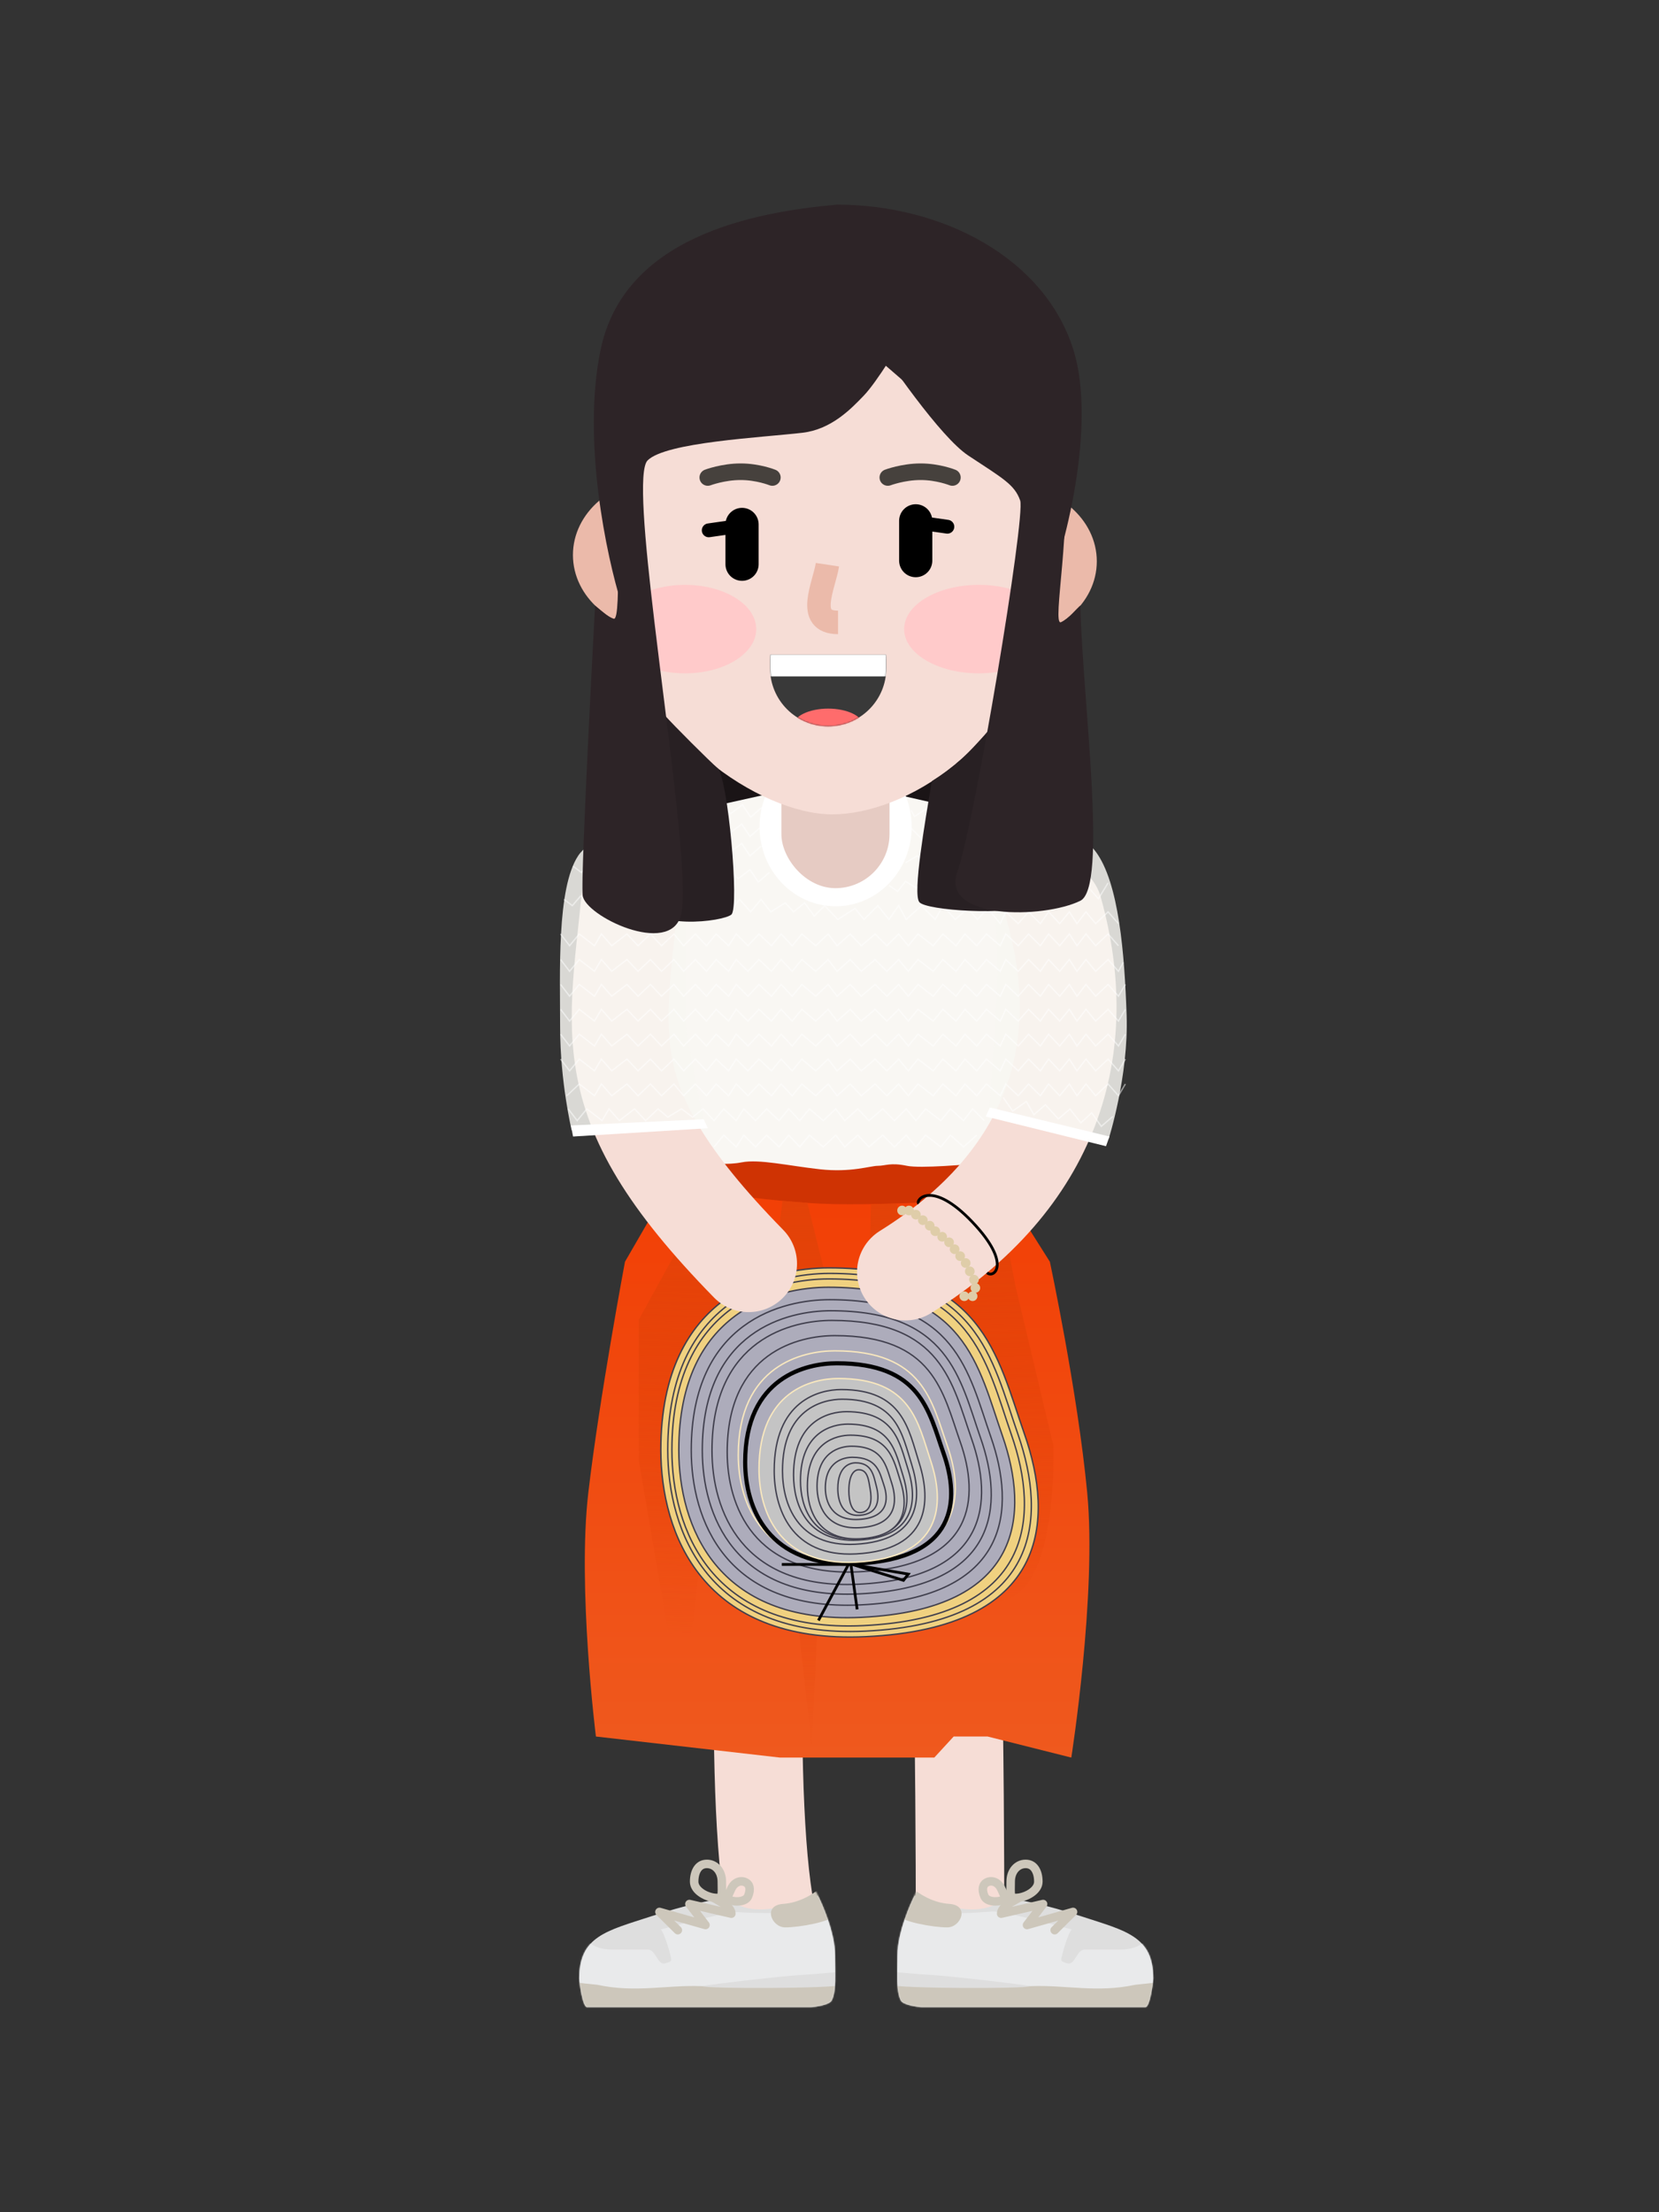 <svg width="1200" height="1600" viewBox="0 0 1200 1600" fill="none" xmlns="http://www.w3.org/2000/svg">
<rect x="0" y="0" width="1200" height="1600" fill="#333333" stroke="none"/>
<path d="M498.921 656L466.421 483.5L757.921 448.5L733.921 656H498.921Z" fill="#1A1416"/>
<path d="M681.117 995.602C693.256 1054.31 694.421 1302.25 694.421 1388.25" stroke="#F6DDD6" stroke-width="64" stroke-linecap="round" stroke-linejoin="bevel"/>
<path d="M563.421 980C551.282 1038.7 540.421 1278.25 555.951 1375.25" stroke="#F6DDD6" stroke-width="64" stroke-linecap="round" stroke-linejoin="bevel"/>
<path d="M482.603 689.382V624L475.94 592L601.864 564L724.94 592C786.114 684.899 725.017 676.396 747.097 769.296C769.176 862.195 743.402 885.008 741.439 892C739.477 898.992 709.439 892 709.439 892L676.6 870.5C676.6 870.5 646.513 876.993 601.864 875.495C557.214 873.996 530.229 866.005 530.229 866.005C530.229 866.005 508.098 875.695 502.261 882.5C496.425 889.305 477.103 886.495 466.44 875.495C455.776 864.495 456.08 869.293 458.128 833.226C461.097 780.969 472.172 730.754 482.603 689.382Z" fill="#F9F7F3"/>
<path d="M486 873.181L508 840.681C513.333 841.515 526.5 842.681 536.5 840.681C549 838.181 570.5 843.181 593 845.681C615.5 848.181 629.5 843.181 635 843.181C640.5 843.181 644 840.681 656 843.181C665.6 845.181 699.667 842.348 715.5 840.681L729 880.681L486 873.181Z" fill="#CF3303"/>
<path d="M452.064 912.551L484.098 857.182C484.098 857.182 552.67 869.881 603.724 870.897C654.778 871.913 729.857 865.817 729.857 865.817L759.388 912.551C759.388 912.551 779.409 1006.02 786.416 1079.67C793.424 1153.33 774.905 1271.18 774.905 1271.18L714.341 1255.94H689.815L675.8 1271.18H603.724H585H564.183L431.043 1255.94C431.043 1255.94 417.528 1148.25 425.537 1079.67C433.545 1011.1 452.064 912.551 452.064 912.551Z" fill="url(#paint0_linear)"/>
<path d="M554 966.958L566 868.5L584 870L602 942.458L587.231 1263L554 966.958Z" fill="url(#paint1_linear)"/>
<path d="M628 953.5L630 871L648.5 870.5L659 920.5L636.5 1158L628 953.5Z" fill="url(#paint2_linear)"/>
<path d="M462 954.62L513.429 861L527 928.794V954.62L493.429 1240L462 1055.99V954.62Z" fill="url(#paint3_linear)"/>
<path d="M678 953.636L722.736 869L734.541 930.288L761.879 1045.28C761.879 1045.28 766.228 1155.01 722.736 1157.93C679.243 1160.85 690.427 1072.13 690.427 1072.13L678 953.636Z" fill="url(#paint4_linear)"/>
<path d="M478 1048.6C478 935.152 559.418 917 599.368 917C711.127 917 721.271 980.838 740.963 1037C762.708 1099.02 759.168 1177.49 626.17 1183.73C507.836 1189.27 478 1109.1 478 1048.6Z" fill="#F0D180" stroke="#3F3E4C"/>
<path d="M491 1048.8C491 947.248 563.471 931 599.031 931C698.509 931 707.538 988.144 725.066 1038.42C744.422 1093.93 741.271 1164.18 622.888 1169.76C517.558 1174.72 491 1102.96 491 1048.8Z" fill="#ADACBB" stroke="#3F3E4C"/>
<path d="M483 1048.66C483 938.608 561.436 921 599.922 921C707.588 921 717.36 982.926 736.331 1037.41C757.279 1097.57 753.869 1173.69 625.743 1179.74C511.743 1185.12 483 1107.35 483 1048.66Z" stroke="#3F3E4C"/>
<path d="M486 1048.71C486 942.064 562.05 925 599.366 925C703.756 925 713.231 985.013 731.625 1037.81C751.936 1096.11 748.63 1169.88 624.401 1175.74C513.869 1180.96 486 1105.59 486 1048.71Z" stroke="#3F3E4C"/>
<path d="M500 1048.93C500 955.024 567.103 940 600.029 940C692.138 940 700.498 992.84 716.728 1039.33C734.65 1090.66 731.732 1155.61 622.118 1160.77C524.59 1165.36 500 1099.01 500 1048.93Z" stroke="#3F3E4C"/>
<path d="M508 1049.04C508 961.937 570.331 948 600.916 948C686.475 948 694.24 997.014 709.316 1040.14C725.964 1087.75 723.254 1148 621.434 1152.79C530.842 1157.05 508 1095.5 508 1049.04Z" stroke="#3F3E4C"/>
<path d="M515 1049.14C515 967.985 573.156 955 601.692 955C681.519 955 688.765 1000.67 702.831 1040.84C718.363 1085.21 715.835 1141.35 620.836 1145.8C536.312 1149.77 515 1092.42 515 1049.14Z" stroke="#3F3E4C"/>
<path d="M526 1050.28C526 977.625 578.191 966 603.8 966C675.44 966 681.943 1006.89 694.566 1042.86C708.505 1082.57 706.236 1132.83 620.981 1136.83C545.126 1140.38 526 1089.03 526 1050.28Z" stroke="#3F3E4C"/>
<path d="M534 1052.41C534 987.402 580.823 977 603.798 977C668.069 977 673.903 1013.58 685.228 1045.77C697.733 1081.3 695.698 1126.27 619.211 1129.84C551.159 1133.02 534 1087.08 534 1052.41Z" stroke="#F9E8BE"/>
<path d="M539 1057.47C539 995.858 583.437 986 605.241 986C666.238 986 671.774 1020.67 682.522 1051.17C694.39 1084.85 692.458 1127.47 619.869 1130.85C555.284 1133.86 539 1090.33 539 1057.47Z" stroke="black" stroke-width="3"/>
<path d="M613.5 1131.5H565.5" stroke="black" stroke-width="2"/>
<path d="M657 1138.5L616.5 1131.5L653.5 1143L657 1138.5Z" stroke="black" stroke-width="2"/>
<path d="M614 1131L592 1172" stroke="black" stroke-width="2"/>
<path d="M615.5 1131.5L620 1164" stroke="black" stroke-width="2"/>
<path d="M549 1062.55C549 1006.04 587.472 997 606.35 997C659.159 997 663.952 1028.8 673.257 1056.78C683.533 1087.67 681.86 1126.76 619.014 1129.86C563.098 1132.63 549 1092.69 549 1062.55Z" fill="#C4C4C4" stroke="#F9E8BE"/>
<path d="M560 1063.65C560 1013.09 592.508 1005 608.458 1005C653.08 1005 657.13 1033.45 664.993 1058.48C673.675 1086.12 672.261 1121.1 619.159 1123.88C571.913 1126.35 560 1090.62 560 1063.65Z" fill="#C4C4C4" stroke="#3F3E4D"/>
<path d="M566 1063.75C566 1019.14 594.929 1012 609.123 1012C648.833 1012 652.437 1037.1 659.434 1059.19C667.16 1083.58 665.902 1114.44 618.646 1116.89C576.601 1119.07 566 1087.55 566 1063.75Z" fill="#C4C4C4" stroke="#3F3E4D"/>
<path d="M574 1066.84C574 1027.32 599.648 1021 612.233 1021C647.439 1021 650.635 1043.24 656.838 1062.8C663.688 1084.4 662.573 1111.73 620.676 1113.9C583.399 1115.84 574 1087.91 574 1066.84Z" fill="#C4C4C4" stroke="#3F3E4D"/>
<path d="M579 1070.91C579 1035.64 601.964 1030 613.232 1030C644.754 1030 647.615 1049.84 653.169 1067.3C659.302 1086.58 658.304 1110.98 620.792 1112.92C587.415 1114.64 579 1089.72 579 1070.91Z" fill="#C4C4C4" stroke="#3F3E4D"/>
<path d="M584 1074.97C584 1043.1 604.876 1038 615.12 1038C643.776 1038 646.377 1055.93 651.426 1071.71C657.002 1089.13 656.094 1111.17 621.992 1112.92C591.65 1114.48 584 1091.96 584 1074.97Z" fill="#C4C4C4" stroke="#3F3E4D"/>
<path d="M591 1075.08C591 1050.01 607.701 1046 615.896 1046C638.821 1046 640.902 1060.11 644.941 1072.52C649.402 1086.22 648.676 1103.56 621.394 1104.94C597.12 1106.17 591 1088.45 591 1075.08Z" fill="#C4C4C4" stroke="#3F3E4D"/>
<path d="M597 1076.18C597 1057.06 610.122 1054 616.561 1054C634.574 1054 636.208 1064.76 639.382 1074.23C642.887 1084.68 642.317 1097.9 620.881 1098.95C601.809 1099.89 597 1086.38 597 1076.18Z" fill="#C4C4C4" stroke="#3F3E4D"/>
<path d="M606 1076.73C606 1060.58 614.649 1058 618.893 1058C630.764 1058 631.842 1067.09 633.934 1075.08C636.244 1083.91 635.868 1095.07 621.74 1095.96C609.169 1096.75 606 1085.34 606 1076.73Z" fill="#C4C4C4" stroke="#3F3E4D"/>
<path d="M614 1078.28C614 1065.11 618.772 1063 621.113 1063C627.663 1063 628.258 1070.41 629.412 1076.93C630.686 1084.13 630.479 1093.24 622.684 1093.97C615.749 1094.61 614 1085.3 614 1078.28Z" fill="#C4C4C4" stroke="#3F3E4D"/>
<path d="M457.921 624C448.421 745.5 421.501 791.5 541.5 914" stroke="#F6DDD6" stroke-width="70" stroke-linecap="round" stroke-linejoin="bevel"/>
<path d="M762.421 658C790.513 757.844 762.421 853 654.921 920" stroke="#F6DDD6" stroke-width="70" stroke-linecap="round" stroke-linejoin="bevel"/>
<path d="M664.5 870.5C662 867.999 673.802 852.813 703.302 883.813C732.553 914.552 718.5 925 714 920.5" stroke="black" stroke-width="2"/>
<path d="M509 809.5L413.5 817.5C413.5 817.5 405.149 782.519 405.149 743.019C405.149 703.519 402.649 642.52 418.149 619.02C433.649 595.52 495.649 597.019 495.649 597.019L495.649 733.5C495.649 749 509 809.5 509 809.5Z" fill="#F9F7F3" fill-opacity="0.84"/>
<path d="M414.5 822L413 814L509 809.5L512 816L414.5 822Z" fill="white"/>
<path d="M801.921 823.775C801.921 823.775 816.42 778.275 814.92 734.275C813.42 690.275 809.421 638.275 792.421 615.775C775.421 593.275 734.421 597.275 734.421 597.275L717.421 601.275C717.421 601.275 721.5 691.5 721.5 703.5C721.5 715.5 715.5 803 715.5 803L801.921 823.775Z" fill="#F9F7F3" fill-opacity="0.84"/>
<path d="M713 807.5L716 801L802.5 822L800 829L713 807.5Z" fill="white"/>
<ellipse cx="604.42" cy="597.97" rx="55" ry="57.5" fill="white"/>
<rect x="565.204" y="525" width="78.202" height="117.369" rx="39.101" fill="#E6CBC3"/>
<ellipse cx="478.883" cy="401.403" rx="64.462" ry="55.403" fill="#EBBAAA"/>
<ellipse cx="728.883" cy="405.98" rx="64.462" ry="55.403" fill="#EBBAAA"/>
<path d="M428 610L436.5 605L444.5 612C444.5 612 450.667 606.667 453 605L460.5 612L472.5 605L481.5 614L489.5 607.5L495.5 614L506 607.5L511.5 616.5L521.5 610L528 616.5L536.5 610L542.5 619L550.5 612" stroke="white" stroke-opacity="0.5"/>
<path d="M556.5 631L548.5 638L542.5 629L534 635.5L527.5 629L517.5 635.5L512 626.5L501.5 633L495.5 626.5L487.5 633L478.5 624L466.5 631L459 624C456.667 625.667 450.5 631 450.5 631L442.5 624L434 629L426.5 624L420.5 631L414.5 626.5" stroke="white" stroke-opacity="0.5"/>
<path d="M408 650.5L414 655L420 648L427.5 653L436 648L444 655C444 655 450.167 649.667 452.5 648L460 655L472 648L481 657L489 650.5L495 657L504 648L511 657L519.5 650.5L527.5 659.5L535 650.5L543 659.5L550.5 650.5L557.5 659.5L568 653L574 659.5L582 653L589 662.5L596.5 655L606 665L618.5 657L625 665L635 655L643 665L650 655L655.5 665L666.5 655L676.5 665L682 655L691 665L700 657L707 665L714.5 657L723.5 668L727.5 659.5L736.5 668L744 659.5L752.5 668L758.5 659.5L766.5 668L773.5 659.5L779 668L785.5 659.5L792.5 668L801.5 659.5L809 668" stroke="white" stroke-opacity="0.5"/>
<path d="M405.5 675.5L412 684L419 675.5L430 684L435 675.5L442.5 684C442.5 684 451.167 677.167 453.5 675.5L461.5 684L470.5 675.5L478.5 684L487.5 675.5L494.5 684L503 675.5L511 684L518 675.5L527 684L532.5 675.5L541 684L549 675.5L558 684L565 675.5L573 684L580 675.5L590 684L599 675.5L605.5 684L615 675.5L623 684L633 675.5L641.5 684L650 675.5L657 684L664 675.5L675 684L682 675.5L691.5 684L698 675.5L706.5 684L713.5 675.5L723.5 684L727.5 675.5L736.5 684L744 675.5L752.5 684L758.5 675.5L766.5 684L773.5 675.5L779 684L785.5 675.5L792.5 684L801.5 675.5L809 684" stroke="white" stroke-opacity="0.5"/>
<path d="M405.5 694L412 702.5L419 694L430 702.5L435 694L442.5 702.5C442.5 702.5 451.167 695.667 453.5 694L461.5 702.5L470.5 694L478.5 702.5L487.5 694L494.5 702.5L503 694L511 702.5L518 694L527 702.5L532.5 694L541 702.5L549 694L558 702.5L565 694L573 702.5L580 694L590 702.5L599 694L605.5 702.5L615 694L623 702.5L633 694L641.5 702.5L650 694L657 702.5L664 694L675 702.5L682 694L691.5 702.5L698 694L706.5 702.5L713.5 694L723.5 702.5L727.5 694L736.5 702.5L744 694L752.5 702.5L758.5 694L766.5 702.5L773.5 694L779 702.5L785.5 694L792.5 702.5L801.5 694L809 702.5L812.5 696" stroke="white" stroke-opacity="0.5"/>
<path d="M405.5 712L412 720.5L419 712L430 720.5L435 712L442.5 720.5C442.5 720.5 451.167 713.667 453.5 712L461.5 720.5L470.5 712L478.5 720.5L487.5 712L494.5 720.5L503 712L511 720.5L518 712L527 720.5L532.5 712L541 720.5L549 712L558 720.5L565 712L573 720.5L580 712L590 720.5L599 712L605.5 720.5L615 712L623 720.5L633 712L641.5 720.5L650 712L657 720.5L664 712L675 720.5L682 712L691.5 720.5L698 712L706.5 720.5L713.5 712L723.5 720.5L727.5 712L736.5 720.5L744 712L752.5 720.5L758.5 712L766.5 720.5L773.5 712L779 720.5L785.5 712L792.5 720.5L801.5 712L809 720.5L814 712" stroke="white" stroke-opacity="0.5"/>
<path d="M405.5 730L412 738.5L419 730L430 738.5L435 730L442.5 738.5C442.5 738.5 451.167 731.667 453.5 730L461.5 738.5L470.5 730L478.5 738.5L487.5 730L494.5 738.5L503 730L511 738.5L518 730L527 738.5L532.5 730L541 738.5L549 730L558 738.5L565 730L573 738.5L580 730L590 738.5L599 730L605.5 738.5L615 730L623 738.5L633 730L641.5 738.5L650 730L657 738.5L664 730L675 738.5L682 730L691.5 738.5L698 730L706.5 738.5L713.5 730L723.5 738.5L727.5 730L736.5 738.5L744 730L752.5 738.5L758.5 730L766.5 738.5L773.5 730L779 738.5L785.5 730L792.5 738.5L801.5 730L809 738.5L814 730" stroke="white" stroke-opacity="0.5"/>
<path d="M405.5 748L412 756.5L419 748L430 756.5L435 748L442.5 756.5C442.5 756.5 451.167 749.667 453.5 748L461.5 756.5L470.5 748L478.5 756.5L487.5 748L494.5 756.5L503 748L511 756.5L518 748L527 756.5L532.5 748L541 756.5L549 748L558 756.5L565 748L573 756.5L580 748L590 756.5L599 748L605.5 756.5L615 748L623 756.5L633 748L641.5 756.5L650 748L657 756.5L664 748L675 756.5L682 748L691.5 756.5L698 748L706.5 756.5L713.5 748L723.5 756.5L727.5 748L736.5 756.5L744 748L752.5 756.5L758.5 748L766.5 756.5L773.5 748L779 756.5L785.5 748L792.5 756.5L801.5 748L809 756.5L814 748" stroke="white" stroke-opacity="0.5"/>
<path d="M405.5 766L412 774.5L419 766L430 774.5L435 766L442.5 774.5C442.5 774.5 451.167 767.667 453.5 766L461.5 774.5L470.5 766L478.5 774.5L487.5 766L494.5 774.5L503 766L511 774.5L518 766L527 774.5L532.5 766L541 774.5L549 766L558 774.5L565 766L573 774.5L580 766L590 774.5L599 766L605.5 774.5L615 766L623 774.5L633 766L641.5 774.5L650 766L657 774.5L664 766L675 774.5L682 766L691.5 774.5L698 766L706.5 774.5L713.5 766L723.5 774.5L727.5 766L736.5 774.5L744 766L752.5 774.5L758.5 766L766.5 774.5L773.5 766L779 774.5L785.5 766L792.5 774.5L801.5 766L809 774.5L814 766" stroke="white" stroke-opacity="0.5"/>
<path d="M410 792.5L419 784L430 792.5L435 784L442.5 792.5C442.5 792.5 451.167 785.667 453.5 784L461.5 792.5L470.5 784L478.5 792.5L487.5 784L494.5 792.5L503 784L511 792.5L518 784L527 792.5L532.5 784L541 792.5L549 784L558 792.5L565 784L573 792.5L580 784L590 792.5L599 784L605.5 792.5L615 784L623 792.5L633 784L641.5 792.5L650 784L657 792.5L664 784L675 792.5L682 784L691.5 792.5L698 784L706.5 792.5L713.5 784L723.5 792.5L727.5 784L736.5 792.5L744 784L752.5 792.5L758.5 784L766.5 792.5L773.5 784L779 792.5L785.5 784L792.5 792.5L801.5 784L809 792.5L814 784" stroke="white" stroke-opacity="0.5"/>
<path d="M411 802L417.5 810.5L424.5 802L435.5 810.5L440.5 802L448 810.5C448 810.5 456.667 803.667 459 802L467 810.5L476 802L483 808L493 802L501 808L508.5 802L516.5 810.5L523.5 802L532.5 810.5L538 802L546.5 810.5L554.5 802L563.5 810.5L570.5 802L578.5 810.5L585.5 802L595.5 810.5L604.5 802L611 810.5L620.5 802L628.5 810.5L638.5 802L647 810.5L655.5 802L662.5 810.5L669.5 802L680.5 810.5L687.5 802L697 810.5L703.5 802L712 810.5" stroke="white" stroke-opacity="0.5"/>
<path d="M516.5 829.5L523.5 821L532.5 829.5L538 821L546.5 829.5L554.5 821L563.5 829.5L570.5 821L578.5 829.5L585.5 821L595.5 829.5L604.5 821L611 829.5L620.5 821L628.5 829.5L638.5 821L647 829.5L655.5 821L662.5 829.5L669.5 821L680.5 829.5L687.5 821L697 829.5L706.5 821" stroke="white" stroke-opacity="0.5"/>
<path d="M725.623 793.75L732.551 803.574L742.375 796.646L747.825 806.214L756.17 799.03L765.561 809.28L773.907 802.096L781.82 812.09L789.673 804.822L796.601 814.645L804.947 807.462" stroke="white" stroke-opacity="0.5"/>
<path d="M643.096 640.425L649.265 644.691L654.991 637.465L662.678 642.173L670.979 636.849L679.243 643.536C679.243 643.536 685.2 637.969 687.467 636.214L695.231 642.92L706.953 635.464L716.292 644.111L724.036 637.308L730.282 643.572L740.524 636.672L746.366 645.454L756.109 638.574L762.854 644.819L771.098 637.997L777.44 646.759L785.164 639.457L794.5 650L801.5 638.574" stroke="white" stroke-opacity="0.5"/>
<path d="M655 624L663.5 619L671.5 626C671.5 626 677.667 620.667 680 619L687.5 626L699.5 619L708.5 628L716.5 621.5L722.5 628L733 621.5L738.5 630.5L748.5 624L755 630.5L763.5 624L769.5 633L777.5 626" stroke="white" stroke-opacity="0.5"/>
<path d="M472.5 591L481.5 600L489.5 593.5L495.5 600L506 593.5L511.5 602.5L521.5 596L528 602.5L536.5 596L542.5 605L550.5 598" stroke="white" stroke-opacity="0.5"/>
<path d="M659 599L668 608L676 601.5L682 608L692.5 601.5L698 610.5L708 604L714.5 610.5L723 604L729 613L737 606" stroke="white" stroke-opacity="0.5"/>
<path d="M509.5 584L512 588.5L522 582L528.5 588.5L537 582L543 591L551 584" stroke="white" stroke-opacity="0.5"/>
<path d="M659 586L661.5 590.5L671.5 584L678 590.5L686.5 584L692.5 593L700.5 586" stroke="white" stroke-opacity="0.5"/>
<path d="M430 312.582C430 236.045 507.007 174 602 174C696.993 174 774 236.045 774 312.582L749.631 450.418C735.76 539.826 654.678 589 602 589C549.322 589 462.248 529.395 452.076 450.418L430 312.582Z" fill="#F6DDD6"/>
<ellipse cx="495.5" cy="455" rx="51.5" ry="32" fill="#FFCACA"/>
<ellipse cx="708" cy="455" rx="54" ry="32" fill="#FFCACA"/>
<path d="M519 555.5C513.038 550.333 487.5 524.833 480.5 517C462.167 553 452.6 633 461 651C471.5 673.5 523.001 666.5 529.001 661.5C535.001 656.5 526.5 562 519 555.5Z" fill="#282023"/>
<path d="M624.921 286C634.121 276.4 651.255 248.5 656.921 237.5C484.921 169 450.421 318 447.421 337.5C444.421 357 450.373 449.651 443.921 447.5C439.421 446 437.921 444 430.421 438C430.421 438 419.921 632.5 421.421 647.5C422.921 662.5 484.5 692 492.5 662C498.616 639.066 483.475 534.87 473.345 449.652C466.265 390.084 461.633 339.788 468.421 333C481.621 319.8 550.255 316.5 580.421 313C601.377 310.569 615.66 295.664 624.862 286.062L624.921 286Z" fill="#2D2427"/>
<path d="M690.5 553.5C698.1 547.5 710.667 533.333 714.5 529C732.333 567.167 760.6 648.1 747 654.5C730 662.5 670 658.5 665 652.5C660 646.5 669.167 594 674 565C676 563.667 682.9 559.5 690.5 553.5Z" fill="#282023"/>
<path d="M700.421 329.5C680.421 316.3 642.754 262 626.421 236.5C720.921 212 760.421 282 768.421 329.5C776.421 377 760.421 453 767.421 450C773.021 447.6 778.754 440 781.421 438C783.088 506.333 801.549 641.597 781.421 651.5C755 664.5 680 665.5 692.5 630.5C705 595.5 741.921 373.5 737.921 362C733.921 350.5 725.421 346 700.421 329.5Z" fill="#2D2427"/>
<path d="M511.961 345.35C511.961 345.35 522.997 341.184 535.688 341.184C548.38 341.184 558.666 345.35 558.666 345.35" stroke="#46413D" stroke-width="12" stroke-linecap="round"/>
<path d="M642.188 345.35C642.188 345.35 653.223 341.184 665.915 341.184C678.607 341.184 688.892 345.35 688.892 345.35" stroke="#46413D" stroke-width="12" stroke-linecap="round"/>
<path d="M512.645 383.564L542.372 379.306" stroke="black" stroke-width="10" stroke-linecap="round"/>
<path d="M655.526 376.697L685.254 380.956" stroke="black" stroke-width="10" stroke-linecap="round"/>
<path d="M536.742 379.305L536.741 408.083" stroke="black" stroke-width="24" stroke-linecap="round"/>
<path d="M662.363 376.696L662.362 405.475" stroke="black" stroke-width="24" stroke-linecap="round"/>
<path fill-rule="evenodd" clip-rule="evenodd" d="M557.155 473.52C557.052 474.718 557 475.93 557 477.155V483.27C557 506.488 575.822 525.31 599.04 525.31C622.259 525.31 641.081 506.488 641.081 483.27V477.155C641.081 475.93 641.028 474.718 640.926 473.52H557.155Z" fill="#393939"/>
<mask id="mask0" mask-type="alpha" maskUnits="userSpaceOnUse" x="557" y="467" width="85" height="59">
<path fill-rule="evenodd" clip-rule="evenodd" d="M558.234 467C557.428 470.252 557 473.653 557 477.153V483.268C557 506.487 575.822 525.309 599.04 525.309C622.259 525.309 641.081 506.486 641.081 483.268V477.153C641.081 473.653 640.653 470.252 639.847 467H558.234Z" fill="#434343"/>
</mask>
<g mask="url(#mask0)">
<ellipse cx="599.04" cy="525.02" rx="25.353" ry="12.511" fill="#FF6C6C"/>
<rect x="557" y="473.521" width="84.081" height="15.711" fill="white"/>
</g>
<path d="M598.498 408.424C596.261 423.204 582.196 450.155 606.17 450.155" stroke="#EBBAAA" stroke-width="17"/>
<path d="M434.42 253C451.42 171.5 543.921 153.5 605.421 148C680.92 148 755.421 186 776.421 253C793.221 306.6 771.088 397.667 753.921 436.5V362.5L627.421 253L466.421 313.5L449.42 436.5C438.754 402.5 420.82 318.2 434.42 253Z" fill="#2D2427"/>
<circle cx="657.5" cy="875.5" r="3.5" fill="#DFCDA9"/>
<circle cx="652.5" cy="875.5" r="3.5" fill="#DFCDA9"/>
<circle cx="662.5" cy="878.5" r="3.5" fill="#DFCDA9"/>
<circle cx="667.5" cy="882.5" r="3.5" fill="#DFCDA9"/>
<circle cx="672.5" cy="886.5" r="3.5" fill="#DFCDA9"/>
<circle cx="676.5" cy="890.5" r="3.5" fill="#DFCDA9"/>
<circle cx="681.5" cy="894.5" r="3.5" fill="#DFCDA9"/>
<circle cx="686.5" cy="898.5" r="3.5" fill="#DFCDA9"/>
<circle cx="690.5" cy="903.5" r="3.5" fill="#DFCDA9"/>
<circle cx="694.5" cy="908.5" r="3.5" fill="#DFCDA9"/>
<circle cx="698.5" cy="913.5" r="3.5" fill="#DFCDA9"/>
<circle cx="701.5" cy="919.5" r="3.5" fill="#DFCDA9"/>
<circle cx="704.5" cy="925.5" r="3.5" fill="#DFCDA9"/>
<circle cx="705.5" cy="931.5" r="3.5" fill="#DFCDA9"/>
<circle cx="703.5" cy="937.5" r="3.5" fill="#DFCDA9"/>
<circle cx="697.5" cy="937.5" r="3.5" fill="#DFCDA9"/>
<path d="M419 1431C419 1400.3 438.726 1396.55 470.876 1386.03C486.623 1380.88 502.694 1376.39 519 1373.69C529.247 1371.99 532 1381 550 1381C566.052 1381 586.078 1373.05 590.225 1371.33C590.745 1371.11 591.361 1370.92 591.775 1371.3C591.875 1371.39 591.96 1371.51 592.022 1371.63C593.939 1375.57 604 1397.05 604 1414.24C604 1427.39 605.126 1440.32 601.5 1447C599.864 1450.01 589.649 1451.66 586.218 1451.66H424.562C421.49 1451.66 419 1434.07 419 1431Z" fill="#DEDEDE"/>
<mask id="mask1" mask-type="alpha" maskUnits="userSpaceOnUse" x="419" y="1368" width="186" height="84">
<path d="M419 1431C419 1415.23 424.206 1406.57 433.628 1400.45C478.458 1371.35 536.586 1369.98 590 1368C590.436 1368 591.831 1371.24 592.022 1371.63C593.939 1375.57 604 1397.05 604 1414.24C604 1427.39 605.126 1440.32 601.5 1447C599.864 1450.01 589.649 1451.66 586.218 1451.66H424.562C421.49 1451.66 419 1434.07 419 1431Z" fill="#3B3734"/>
</mask>
<g mask="url(#mask1)">
<path d="M442.5 1410C427 1410 422.667 1401 421 1399.5C418 1403 420.5 1417.1 418.5 1423.5C416.5 1429.9 419.333 1436.17 421 1438.5H613C613.833 1425.17 607.048 1379.54 600.5 1381C582.5 1385 542 1383.5 533.5 1383C526.7 1382.6 493.667 1391.17 478 1395.5C480 1397.5 483.3 1407.7 484.5 1412.5C486 1418.5 486.5 1418.5 481 1420C475.5 1421.5 474.5 1410 468.5 1410H442.5Z" fill="#E9EAEB"/>
<path d="M566.5 1377C578.5 1376.2 588.5 1369.67 592.5 1366C596.5 1370 606.4 1381 604 1385C601 1390 578 1394 568 1394C558 1394 551.5 1378 566.5 1377Z" fill="#CDC7BB"/>
<path d="M507.5 1436.5C482 1435.5 460 1441.5 432 1435.5C382 1430 407.688 1433.27 395 1457.59H591.084C610.5 1453 616.942 1424.71 602.5 1427C571 1432 527.01 1437.27 507.5 1436.5Z" fill="#CDC7BB"/>
<path d="M610 1435.5C603.2 1438.3 511 1438.5 508 1436.5C515 1435 566.519 1429.16 578 1428.5C595.5 1427.5 602.167 1426.17 610 1426.5C612.833 1428.5 616.8 1432.7 610 1435.5Z" fill="#DEDEDE"/>
</g>
<path d="M516.868 1373C520.912 1375.46 529 1379.15 529 1384.08L498.671 1377.1L510.297 1392.28L477 1382.81L490.294 1396" stroke="#CDC7BB" stroke-width="6.16" stroke-linecap="round" stroke-linejoin="round"/>
<path d="M522.118 1360.91C522.118 1362.08 522.138 1363.19 522.157 1364.21L522.158 1364.25C522.177 1365.27 522.194 1366.19 522.192 1367.05C522.186 1368.84 522.091 1370.08 521.858 1370.97C521.646 1371.78 521.386 1372.05 521.172 1372.2C520.886 1372.4 520.182 1372.71 518.525 1372.71C515.199 1372.71 510.911 1371.46 507.501 1369.19C504.077 1366.91 502.099 1364.02 502.099 1360.91C502.099 1356.83 503.091 1353.55 504.685 1351.38C506.206 1349.3 508.373 1348.08 511.338 1348.08C517.185 1348.08 522.118 1353.12 522.118 1360.91Z" stroke="#CDC7BB" stroke-width="6.16"/>
<path d="M528.906 1366.18C528.555 1366.97 528.206 1367.71 527.888 1368.39L527.879 1368.41C527.56 1369.1 527.276 1369.7 527.025 1370.27C526.5 1371.46 526.233 1372.24 526.143 1372.79C526.103 1373.04 526.113 1373.17 526.12 1373.22C526.124 1373.24 526.127 1373.25 526.131 1373.25C526.132 1373.26 526.132 1373.26 526.133 1373.26C526.153 1373.29 526.384 1373.63 527.437 1374.1C529.552 1375.04 532.683 1375.48 535.531 1375.01C538.403 1374.54 540.285 1373.3 541.048 1371.59C542.216 1368.96 542.47 1366.65 542.085 1364.94C541.727 1363.34 540.788 1362.06 538.996 1361.26C535.488 1359.7 531.076 1361.31 528.906 1366.18Z" stroke="#CDC7BB" stroke-width="6.16"/>
<path d="M834.165 1431C834.165 1400.3 814.439 1396.55 782.289 1386.03C766.542 1380.88 750.471 1376.39 734.165 1373.69C723.918 1371.99 721.165 1381 703.165 1381C687.113 1381 667.087 1373.05 662.941 1371.33C662.42 1371.11 661.804 1370.92 661.39 1371.3C661.29 1371.39 661.205 1371.51 661.143 1371.63C659.226 1375.57 649.165 1397.05 649.165 1414.24C649.165 1427.39 648.039 1440.32 651.665 1447C653.301 1450.01 663.516 1451.66 666.947 1451.66H828.603C831.675 1451.66 834.165 1434.07 834.165 1431Z" fill="#DEDEDE"/>
<mask id="mask2" mask-type="alpha" maskUnits="userSpaceOnUse" x="648" y="1368" width="187" height="84">
<path d="M834.165 1431C834.165 1415.23 828.959 1406.57 819.537 1400.45C774.707 1371.35 716.579 1369.98 663.165 1368C662.729 1368 661.334 1371.24 661.143 1371.63C659.226 1375.57 649.165 1397.05 649.165 1414.24C649.165 1427.39 648.039 1440.32 651.665 1447C653.301 1450.01 663.516 1451.66 666.947 1451.66H828.603C831.675 1451.66 834.165 1434.07 834.165 1431Z" fill="#DEDEDE"/>
</mask>
<g mask="url(#mask2)">
<path d="M810.665 1410C826.165 1410 830.498 1401 832.165 1399.5C835.165 1403 832.665 1417.1 834.665 1423.5C836.665 1429.9 833.832 1436.17 832.165 1438.5H642C641.167 1425.17 651.103 1378.87 653 1379.5C674 1386.5 709.5 1383 718 1382.5C724.8 1382.1 759.498 1391.17 775.165 1395.5C773.165 1397.5 769.865 1407.7 768.665 1412.5C767.165 1418.5 766.665 1418.5 772.165 1420C777.665 1421.5 778.665 1410 784.665 1410H810.665Z" fill="#E9EAEB"/>
<path d="M686.665 1377C674.665 1376.2 664.665 1369.67 660.665 1366C656.665 1370 646.765 1381 649.165 1385C652.165 1390 675.165 1394 685.165 1394C695.165 1394 701.665 1378 686.665 1377Z" fill="#CDC7BB"/>
<path d="M745.665 1436.5C771.165 1435.5 793.165 1441.5 821.165 1435.5C871.165 1430 845.477 1433.27 858.165 1457.59H662.081C642.665 1453 636.223 1424.71 650.665 1427C682.165 1432 726.155 1437.27 745.665 1436.5Z" fill="#CDC7BB"/>
<path d="M643.165 1435.5C649.965 1438.3 742.165 1438.5 745.165 1436.5C738.165 1435 686.646 1429.16 675.165 1428.5C657.665 1427.5 650.998 1426.17 643.165 1426.5C640.332 1428.5 636.365 1432.7 643.165 1435.5Z" fill="#DEDEDE"/>
</g>
<path d="M736.297 1373C732.253 1375.46 724.165 1379.15 724.165 1384.08L754.494 1377.1L742.868 1392.28L776.165 1382.81L762.871 1396" stroke="#CDC7BB" stroke-width="6.16" stroke-linecap="round" stroke-linejoin="round"/>
<path d="M731.047 1360.91C731.047 1362.08 731.027 1363.19 731.008 1364.21L731.007 1364.25C730.988 1365.27 730.971 1366.19 730.974 1367.05C730.979 1368.84 731.074 1370.08 731.307 1370.97C731.519 1371.78 731.779 1372.05 731.993 1372.2C732.279 1372.4 732.983 1372.71 734.64 1372.71C737.966 1372.71 742.254 1371.46 745.664 1369.19C749.088 1366.91 751.066 1364.02 751.066 1360.91C751.066 1356.83 750.074 1353.55 748.48 1351.38C746.959 1349.3 744.792 1348.08 741.827 1348.08C735.98 1348.08 731.047 1353.12 731.047 1360.91Z" stroke="#CDC7BB" stroke-width="6.16"/>
<path d="M724.259 1366.18C724.61 1366.97 724.959 1367.71 725.277 1368.39L725.286 1368.41C725.605 1369.1 725.889 1369.7 726.14 1370.27C726.665 1371.46 726.932 1372.24 727.022 1372.79C727.062 1373.04 727.052 1373.17 727.045 1373.22C727.041 1373.24 727.038 1373.25 727.034 1373.25C727.033 1373.26 727.033 1373.26 727.032 1373.26C727.012 1373.29 726.782 1373.63 725.728 1374.1C723.613 1375.04 720.482 1375.48 717.634 1375.01C714.762 1374.54 712.88 1373.3 712.117 1371.59C710.949 1368.96 710.695 1366.65 711.08 1364.94C711.438 1363.34 712.378 1362.06 714.169 1361.26C717.677 1359.7 722.089 1361.31 724.259 1366.18Z" stroke="#CDC7BB" stroke-width="6.16"/>
<defs>
<linearGradient id="paint0_linear" x1="605.5" y1="857.182" x2="605.5" y2="1271.18" gradientUnits="userSpaceOnUse">
<stop stop-color="#F23F05"/>
<stop offset="1" stop-color="#EF591E"/>
</linearGradient>
<linearGradient id="paint1_linear" x1="569.385" y1="871" x2="570.58" y2="1274.52" gradientUnits="userSpaceOnUse">
<stop stop-color="#E34208"/>
<stop offset="1" stop-color="#E34208" stop-opacity="0"/>
</linearGradient>
<linearGradient id="paint2_linear" x1="629.25" y1="870" x2="636.5" y2="1116" gradientUnits="userSpaceOnUse">
<stop stop-color="#E34208"/>
<stop offset="1" stop-color="#E34208" stop-opacity="0"/>
</linearGradient>
<linearGradient id="paint3_linear" x1="487.714" y1="861" x2="477.791" y2="1181.96" gradientUnits="userSpaceOnUse">
<stop stop-color="#E34208"/>
<stop offset="1" stop-color="#E34208" stop-opacity="0"/>
</linearGradient>
<linearGradient id="paint4_linear" x1="700.368" y1="869" x2="706.948" y2="1170.79" gradientUnits="userSpaceOnUse">
<stop stop-color="#E34208"/>
<stop offset="1" stop-color="#E34208" stop-opacity="0"/>
</linearGradient>
</defs>
</svg>
